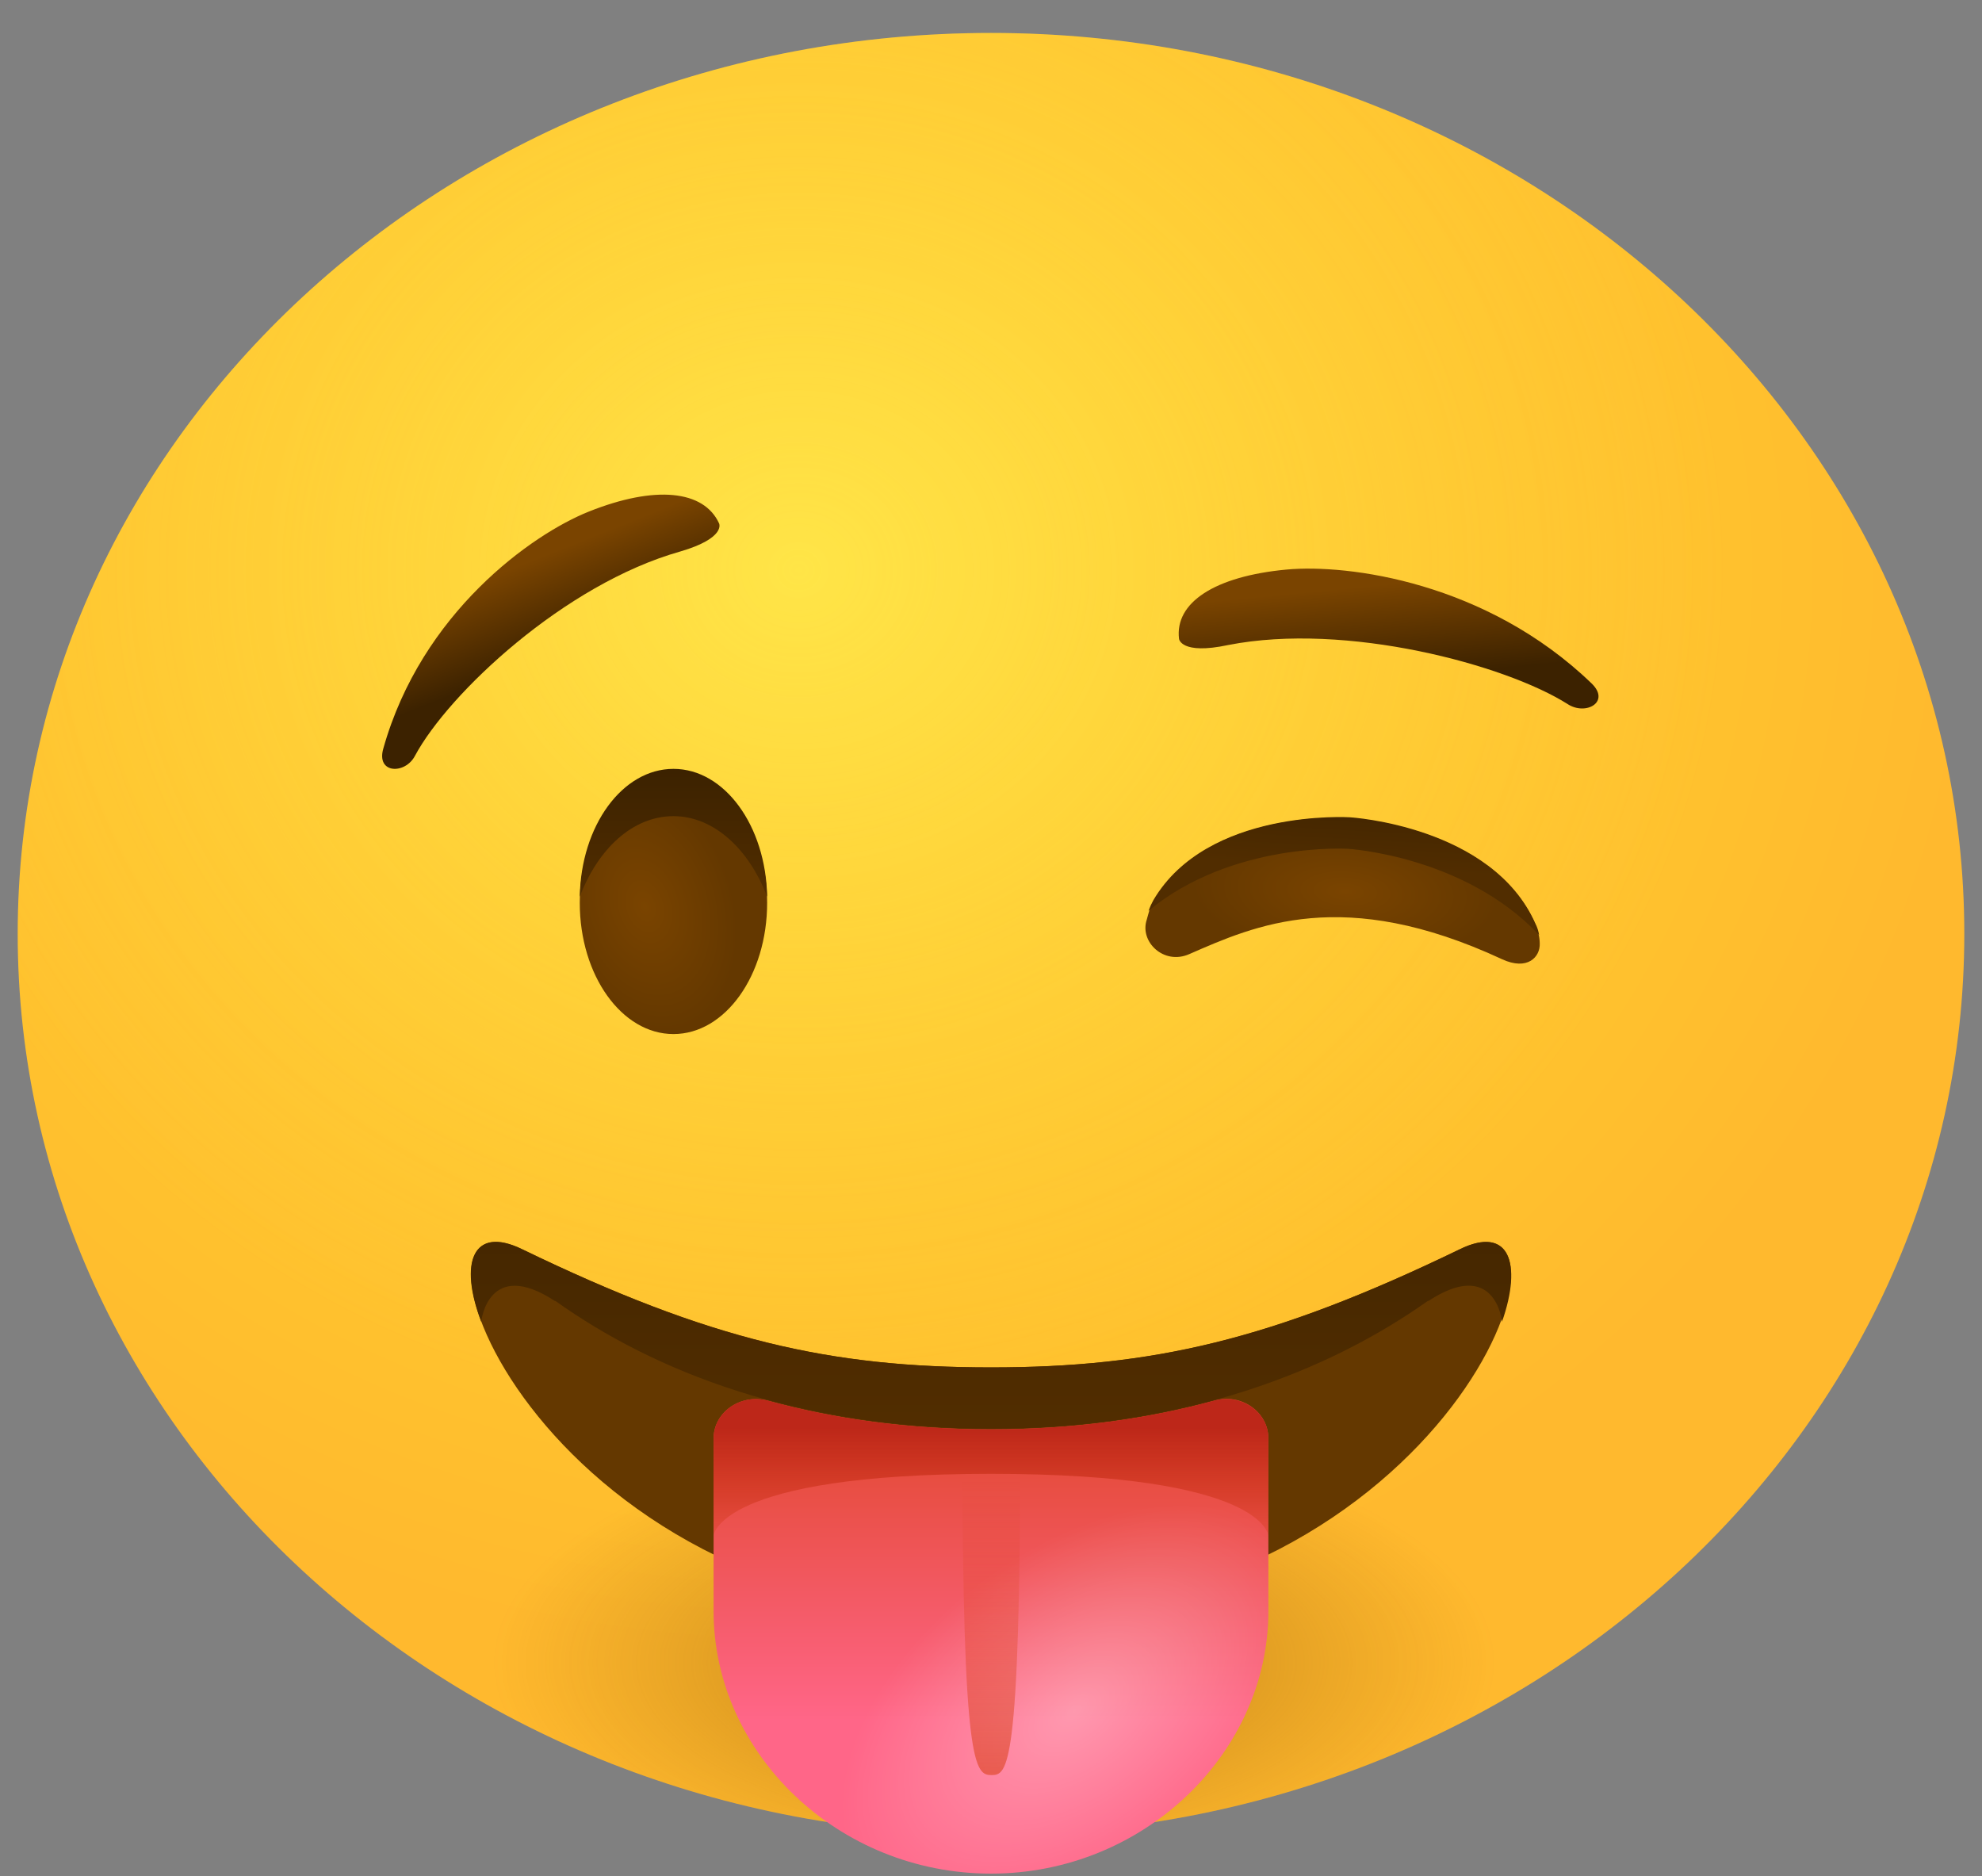 <svg width="56" height="53" viewBox="0 0 56 53" fill="none" xmlns="http://www.w3.org/2000/svg">
<rect x="0" y="0" width="56" height="53" fill="#808080" stroke="none"/>
<path d="M28 51.833C43.188 51.833 55.5 40.438 55.5 26.382C55.5 12.325 43.188 0.931 28 0.931C12.812 0.931 0.5 12.325 0.5 26.382C0.5 40.438 12.812 51.833 28 51.833Z" fill="url(#paint0_radial_2190_19754)"/>
<path opacity="0.5" d="M28 51.833C43.188 51.833 55.5 40.438 55.5 26.382C55.5 12.325 43.188 0.931 28 0.931C12.812 0.931 0.5 12.325 0.5 26.382C0.5 40.438 12.812 51.833 28 51.833Z" fill="url(#paint1_radial_2190_19754)"/>
<path d="M28 51.833C43.188 51.833 55.5 40.438 55.5 26.382C55.5 12.325 43.188 0.931 28 0.931C12.812 0.931 0.5 12.325 0.5 26.382C0.5 40.438 12.812 51.833 28 51.833Z" fill="url(#paint2_radial_2190_19754)"/>
<path d="M20.317 14.786C19.887 13.847 18.512 13.704 16.639 14.452C15.04 15.088 11.912 17.299 10.83 21.148C10.623 21.864 11.448 21.88 11.723 21.355C12.669 19.59 15.951 16.503 19.217 15.581C20.523 15.199 20.317 14.786 20.317 14.786Z" fill="url(#paint3_linear_2190_19754)"/>
<path d="M19.028 29.213C20.49 29.213 21.675 27.554 21.675 25.507C21.675 23.46 20.49 21.8 19.028 21.8C17.566 21.8 16.381 23.46 16.381 25.507C16.381 27.554 17.566 29.213 19.028 29.213Z" fill="url(#paint4_radial_2190_19754)"/>
<path d="M19.028 23.057C20.162 23.057 21.159 23.98 21.675 25.332C21.64 23.328 20.471 21.721 19.028 21.721C17.584 21.721 16.415 23.328 16.381 25.332C16.896 23.98 17.876 23.057 19.028 23.057Z" fill="url(#paint5_linear_2190_19754)"/>
<path d="M33.312 18.047C33.191 17.029 34.308 16.281 36.354 16.09C38.09 15.931 41.991 16.44 44.965 19.303C45.515 19.828 44.81 20.226 44.294 19.892C42.541 18.778 38.038 17.569 34.704 18.222C33.363 18.508 33.312 18.047 33.312 18.047Z" fill="url(#paint6_linear_2190_19754)"/>
<path d="M38.141 23.105C38.141 23.105 42.163 23.344 43.383 26.111C43.452 26.286 43.504 26.477 43.504 26.652C43.521 27.034 43.16 27.432 42.438 27.098C37.952 25.014 35.46 26.143 33.603 26.954C32.882 27.273 32.194 26.605 32.4 25.984C32.452 25.809 32.486 25.618 32.59 25.459C34.119 22.835 38.141 23.105 38.141 23.105Z" fill="url(#paint7_radial_2190_19754)"/>
<path d="M38.089 23.98C38.089 23.98 41.372 24.171 43.486 26.414C43.468 26.303 43.434 26.191 43.382 26.096C42.162 23.328 38.14 23.089 38.14 23.089C38.14 23.089 34.118 22.835 32.589 25.428C32.537 25.523 32.486 25.634 32.451 25.73C34.823 23.773 38.089 23.98 38.089 23.98Z" fill="url(#paint8_linear_2190_19754)"/>
<path d="M28 45.661C14.955 45.661 10.778 33.349 14.748 35.289C20.077 37.866 23.462 38.63 28 38.63C32.538 38.63 35.906 37.882 41.252 35.289C45.222 33.365 41.045 45.661 28 45.661Z" fill="#643800"/>
<path d="M35.837 40.635C35.837 39.887 35.064 39.346 34.307 39.569C32.451 40.078 30.354 40.38 28 40.38C25.645 40.38 23.548 40.078 21.692 39.569C20.918 39.362 20.162 39.903 20.162 40.635V45.518C20.162 49.526 23.668 52.931 28 52.931C32.331 52.931 35.837 49.511 35.837 45.518C35.837 45.518 35.837 45.518 35.837 45.502V40.635Z" fill="url(#paint9_linear_2190_19754)"/>
<path d="M35.837 40.635C35.837 39.887 35.064 39.346 34.307 39.569C32.451 40.078 30.354 40.38 28 40.38C25.645 40.38 23.548 40.078 21.692 39.569C20.918 39.362 20.162 39.903 20.162 40.635V45.518C20.162 49.526 23.668 52.931 28 52.931C32.331 52.931 35.837 49.511 35.837 45.518C35.837 45.518 35.837 45.518 35.837 45.502V40.635Z" fill="url(#paint10_radial_2190_19754)"/>
<path d="M27.192 40.714H28.825C28.825 50.02 28.464 50.147 28.017 50.147C27.553 50.147 27.192 49.972 27.192 40.714Z" fill="url(#paint11_linear_2190_19754)"/>
<path d="M41.252 35.29C35.923 37.867 32.538 38.63 28 38.63C23.462 38.63 20.094 37.883 14.748 35.29C13.356 34.622 12.961 35.672 13.597 37.342C13.597 37.31 13.803 35.528 15.677 36.753C15.677 36.753 15.677 36.753 15.694 36.753C18.478 38.742 22.569 40.364 28.017 40.364C33.466 40.364 37.556 38.726 40.341 36.753C40.341 36.753 40.341 36.753 40.358 36.753C42.231 35.528 42.438 37.294 42.438 37.342C43.022 35.672 42.627 34.622 41.252 35.29Z" fill="url(#paint12_linear_2190_19754)"/>
<path d="M28 40.38C25.645 40.38 23.548 40.078 21.692 39.569C20.918 39.362 20.162 39.903 20.162 40.635C20.162 41.923 20.162 43.386 20.162 43.386C20.162 43.386 20.265 41.637 28 41.637C35.751 41.637 35.837 43.386 35.837 43.386C35.837 43.386 35.837 41.923 35.837 40.635C35.837 39.887 35.064 39.362 34.307 39.569C32.451 40.078 30.354 40.38 28 40.38Z" fill="url(#paint13_linear_2190_19754)"/>
<defs>
<radialGradient id="paint0_radial_2190_19754" cx="0" cy="0" r="1" gradientUnits="userSpaceOnUse" gradientTransform="translate(22.589 16.067) scale(33.175 30.704)">
<stop stop-color="#FFE030"/>
<stop offset="1" stop-color="#FFB92E"/>
</radialGradient>
<radialGradient id="paint1_radial_2190_19754" cx="0" cy="0" r="1" gradientUnits="userSpaceOnUse" gradientTransform="translate(22.589 16.067) scale(26.1 24.156)">
<stop stop-color="#FFEA5F"/>
<stop offset="1" stop-color="#FFBC47" stop-opacity="0"/>
</radialGradient>
<radialGradient id="paint2_radial_2190_19754" cx="0" cy="0" r="1" gradientUnits="userSpaceOnUse" gradientTransform="translate(28.086 47.014) scale(14.258 6.568)">
<stop stop-color="#7A4400" stop-opacity="0.5"/>
<stop offset="0.583" stop-color="#894D00" stop-opacity="0.207"/>
<stop offset="0.995" stop-color="#975500" stop-opacity="0"/>
</radialGradient>
<linearGradient id="paint3_linear_2190_19754" x1="15.72" y1="18.474" x2="14.716" y2="15.954" gradientUnits="userSpaceOnUse">
<stop offset="0.001" stop-color="#3C2200"/>
<stop offset="1" stop-color="#7A4400"/>
</linearGradient>
<radialGradient id="paint4_radial_2190_19754" cx="0" cy="0" r="1" gradientUnits="userSpaceOnUse" gradientTransform="translate(18.218 25.604) rotate(72.63) scale(3.619 2.498)">
<stop offset="0.001" stop-color="#7A4400"/>
<stop offset="1" stop-color="#643800"/>
</radialGradient>
<linearGradient id="paint5_linear_2190_19754" x1="19.021" y1="21.786" x2="19.021" y2="25.241" gradientUnits="userSpaceOnUse">
<stop offset="0.001" stop-color="#3C2200"/>
<stop offset="1" stop-color="#512D00"/>
</linearGradient>
<linearGradient id="paint6_linear_2190_19754" x1="39.278" y1="19.189" x2="39.021" y2="16.518" gradientUnits="userSpaceOnUse">
<stop offset="0.001" stop-color="#3C2200"/>
<stop offset="1" stop-color="#7A4400"/>
</linearGradient>
<radialGradient id="paint7_radial_2190_19754" cx="0" cy="0" r="1" gradientUnits="userSpaceOnUse" gradientTransform="translate(38.014 25.191) rotate(3.484) scale(4.328 1.934)">
<stop offset="0.001" stop-color="#7A4400"/>
<stop offset="1" stop-color="#643800"/>
</radialGradient>
<linearGradient id="paint8_linear_2190_19754" x1="38.239" y1="21.928" x2="38.095" y2="24.513" gradientUnits="userSpaceOnUse">
<stop offset="0.001" stop-color="#3C2200"/>
<stop offset="1" stop-color="#512D00"/>
</linearGradient>
<linearGradient id="paint9_linear_2190_19754" x1="27.999" y1="48.61" x2="27.999" y2="37.44" gradientUnits="userSpaceOnUse">
<stop stop-color="#FF6688"/>
<stop offset="1" stop-color="#D93E15"/>
</linearGradient>
<radialGradient id="paint10_radial_2190_19754" cx="0" cy="0" r="1" gradientUnits="userSpaceOnUse" gradientTransform="translate(30.36 48.332) rotate(-37.739) scale(7.554 4.505)">
<stop stop-color="white" stop-opacity="0.33"/>
<stop offset="1" stop-color="white" stop-opacity="0"/>
</radialGradient>
<linearGradient id="paint11_linear_2190_19754" x1="27.999" y1="41.787" x2="27.999" y2="56.263" gradientUnits="userSpaceOnUse">
<stop stop-color="#D93E15" stop-opacity="0"/>
<stop offset="1" stop-color="#D93E15"/>
</linearGradient>
<linearGradient id="paint12_linear_2190_19754" x1="28" y1="30.749" x2="28" y2="40.116" gradientUnits="userSpaceOnUse">
<stop offset="0.001" stop-color="#3C2200"/>
<stop offset="1" stop-color="#512D00"/>
</linearGradient>
<linearGradient id="paint13_linear_2190_19754" x1="27.999" y1="44.43" x2="27.999" y2="40.346" gradientUnits="userSpaceOnUse">
<stop stop-color="#D93E15" stop-opacity="0"/>
<stop offset="1" stop-color="#BD2719"/>
</linearGradient>
</defs>
</svg>
